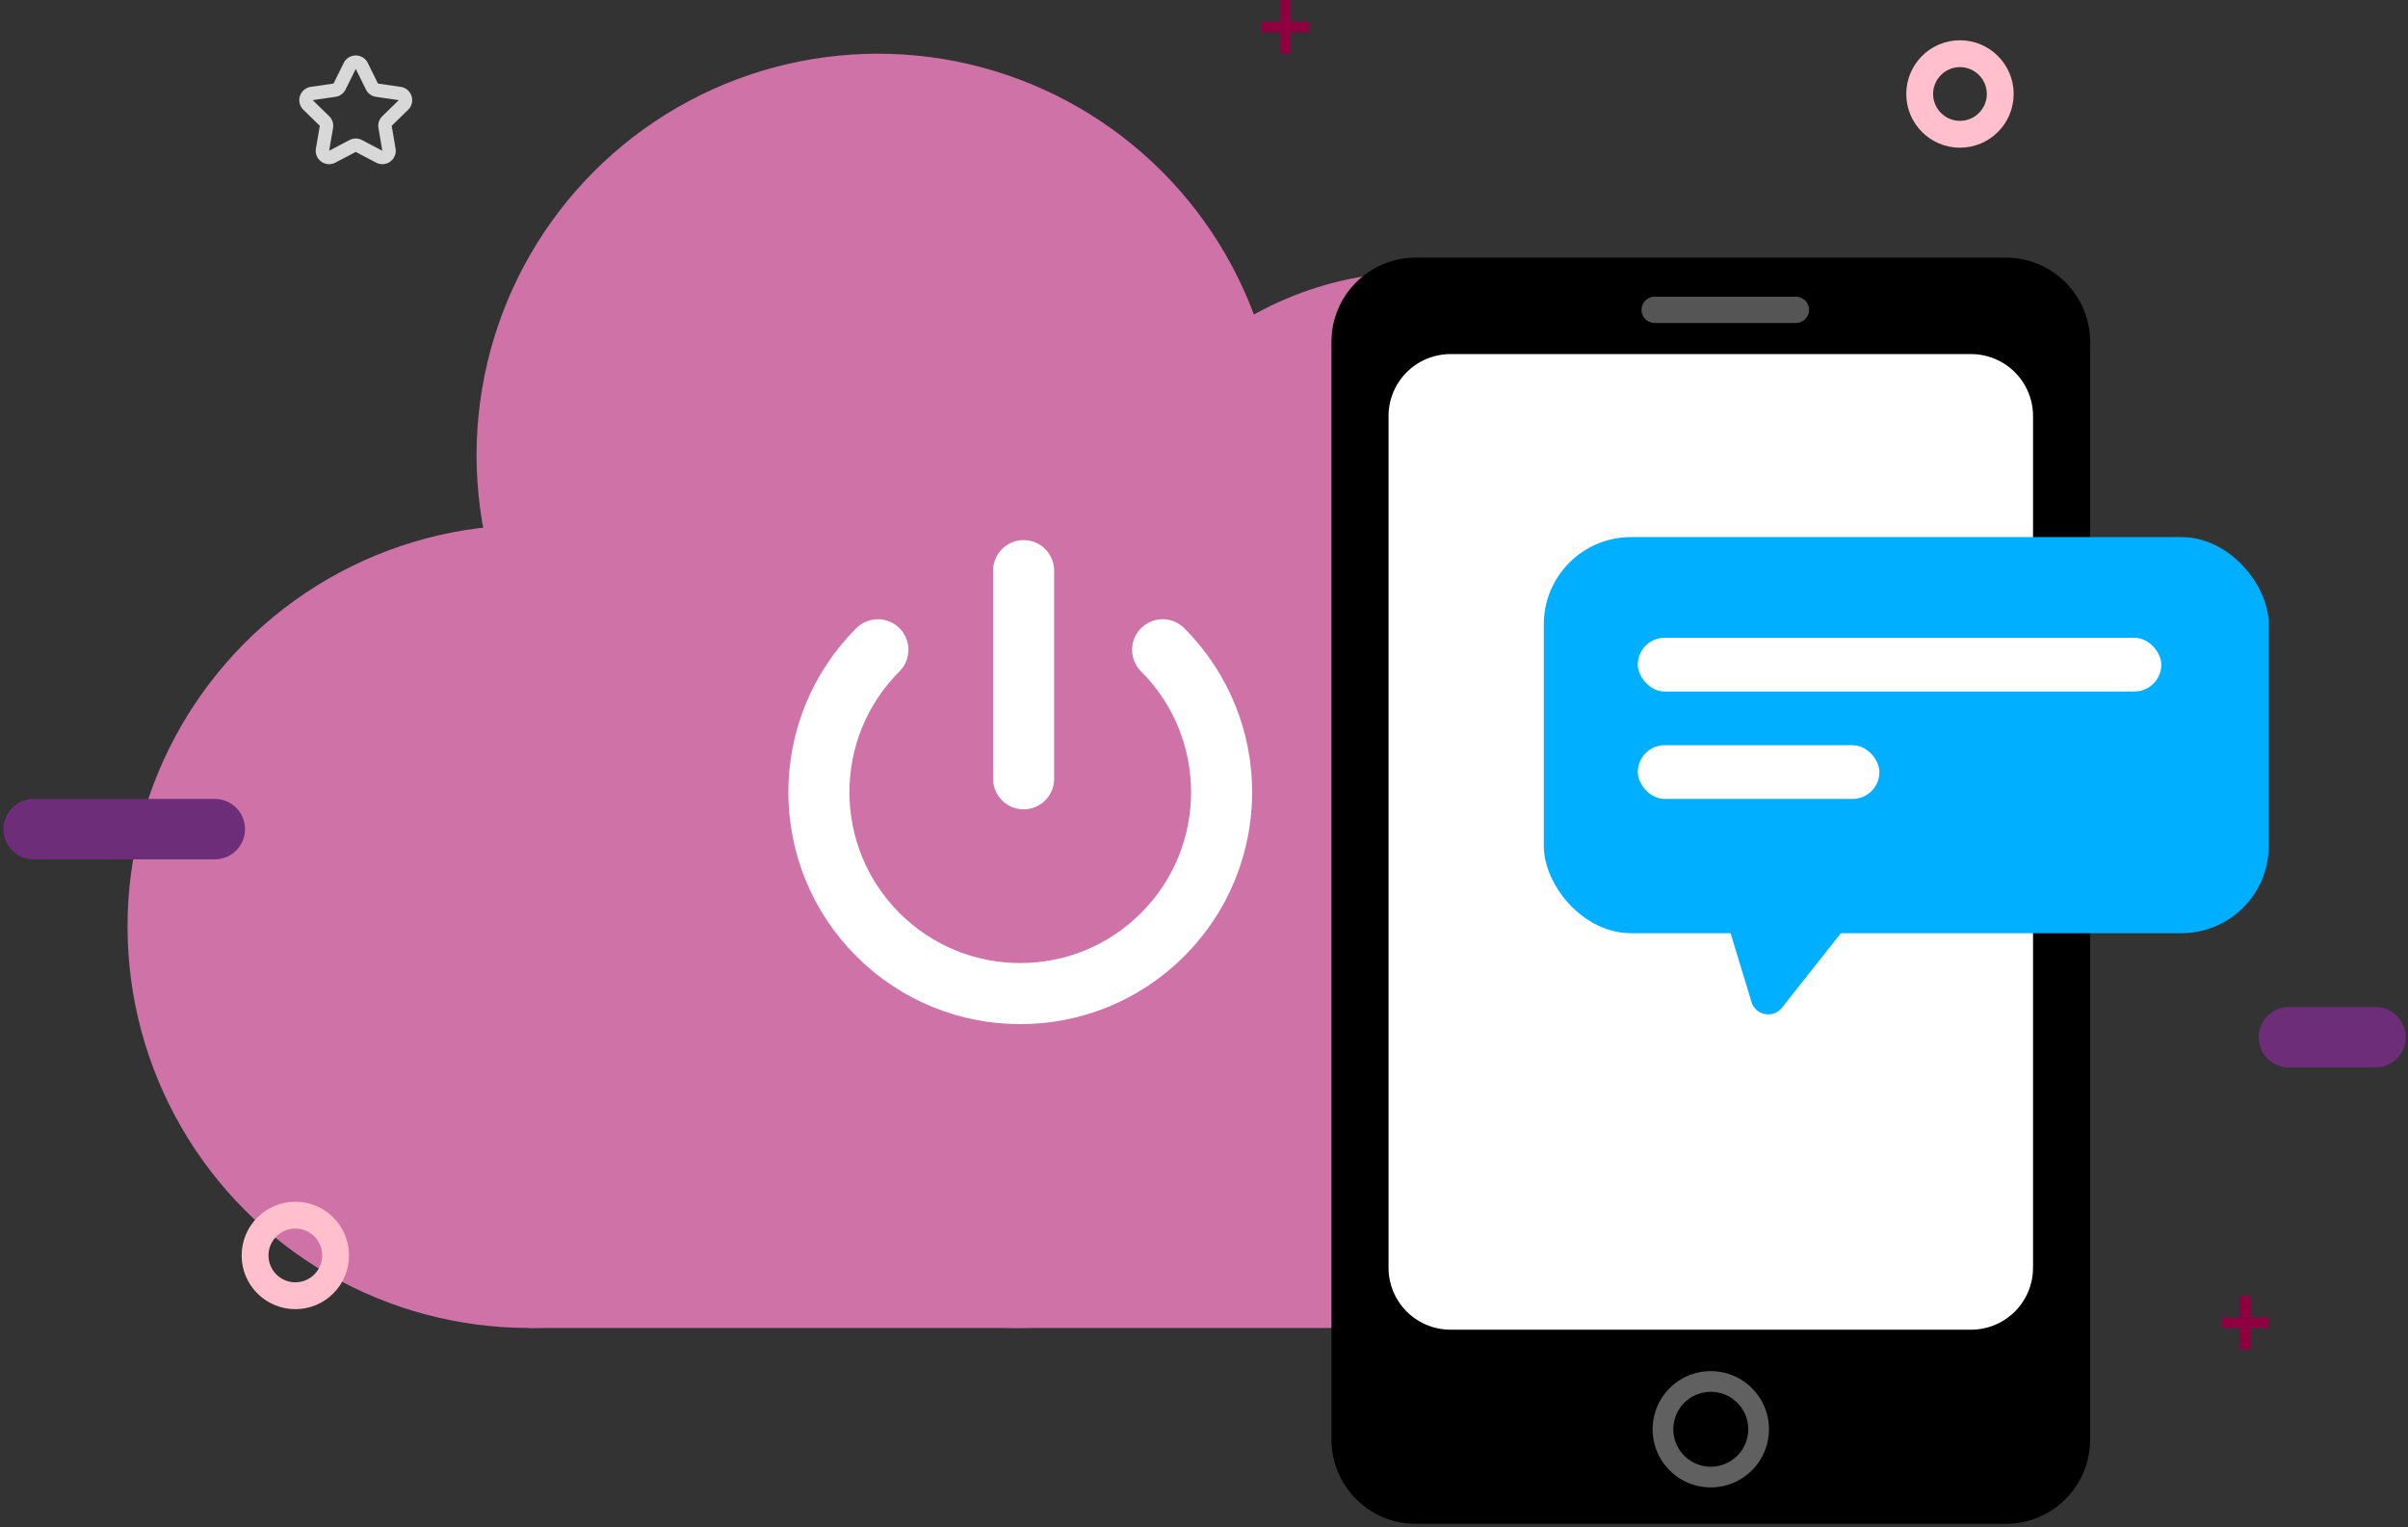 <svg xmlns="http://www.w3.org/2000/svg" width="287" height="182" viewBox="0 0 287 182">
    <rect x="0" y="0" width="287" height="182" fill="#333333" stroke="none"/>
    <g fill="none" fill-rule="evenodd" transform="translate(4)">
        <g fill="#CE72A8" transform="translate(11.2 6.4)">
            <circle cx="47.84" cy="104" r="47.84"/>
            <circle cx="89.44" cy="47.84" r="47.84"/>
            <path d="M47.84 104H166.4v47.84H47.84z"/>
            <circle cx="106.08" cy="104" r="47.84"/>
            <circle cx="165.36" cy="104" r="47.84"/>
            <circle cx="153.92" cy="66.56" r="40.56"/>
        </g>
        <path stroke="#FFF" stroke-linecap="round" stroke-linejoin="round" stroke-width="7.28" d="M100.63 77.43c-9.373 9.372-9.373 24.568 0 33.94 9.372 9.373 24.568 9.373 33.94 0 9.373-9.372 9.373-24.568 0-33.94M118 68v24.8"/>
        <path fill="#000" d="M235.07 181.581h-70.335c-5.546 0-10.043-4.492-10.043-10.033V40.732c0-5.541 4.497-10.033 10.043-10.033h70.336c5.546 0 10.043 4.492 10.043 10.033v130.816c0 5.541-4.497 10.033-10.043 10.033"/>
        <path fill="#FFF" d="M230.92 158.445h-62.034a7.386 7.386 0 0 1-7.39-7.382V49.577a7.385 7.385 0 0 1 7.39-7.382h62.034a7.385 7.385 0 0 1 7.389 7.382v101.486a7.385 7.385 0 0 1-7.389 7.382"/>
        <path stroke="#606060" stroke-linecap="round" stroke-linejoin="round" stroke-width="2.467" d="M205.602 170.311a5.697 5.697 0 0 1-5.7 5.694c-3.147 0-5.698-2.549-5.698-5.694a5.696 5.696 0 0 1 5.699-5.693c3.147 0 5.699 2.549 5.699 5.693z"/>
        <path fill="#555" d="M209.992 38.485H193.27a1.566 1.566 0 1 1 0-3.13h16.72a1.566 1.566 0 1 1 0 3.13"/>
        <rect width="86.4" height="47.2" x="180" y="64" fill="#00AFFF" rx="10.4"/>
        <path fill="#00AFFF" d="M200.8 106.4l3.955 12.999a2.08 2.08 0 0 0 3.621.685L219.2 106.4h-18.4z"/>
        <rect width="62.4" height="6.4" x="191.2" y="76" fill="#FFF" rx="3.2"/>
        <rect width="28.8" height="6.4" x="191.2" y="88.8" fill="#FFF" rx="3.2"/>
        <circle cx="31.2" cy="149.6" r="4.8" stroke="#FFBFCC" stroke-width="3.2"/>
        <circle cx="229.6" cy="11.2" r="4.8" stroke="#FFBFCC" stroke-width="3.2"/>
        <path stroke="#6D2D79" stroke-linecap="round" stroke-linejoin="round" stroke-width="7.2" d="M0 98.8h21.6M268.8 123.6h10.325"/>
        <path stroke="#D8D8D8" stroke-width="1.6" d="M38.028 17.396l-2.425 1.275a.8.8 0 0 1-1.161-.844l.463-2.7a.8.8 0 0 0-.23-.708l-1.962-1.912a.8.8 0 0 1 .444-1.365l2.71-.394a.8.8 0 0 0 .603-.438l1.213-2.456a.8.8 0 0 1 1.434 0l1.213 2.456a.8.8 0 0 0 .602.438l2.711.394a.8.8 0 0 1 .444 1.365l-1.962 1.912a.8.8 0 0 0-.23.708l.463 2.7a.8.8 0 0 1-1.16.844l-2.426-1.275a.8.8 0 0 0-.744 0z"/>
        <path fill="#8E003F" fill-rule="nonzero" d="M148.551 6.4V3.839H146.4V2.578h2.151V0h1.298v2.578H152v1.26h-2.151V6.4zM262.951 160.8v-2.561H260.8v-1.261h2.151V154.4h1.298v2.578h2.151v1.26h-2.151v2.562z"/>
    </g>
</svg>
